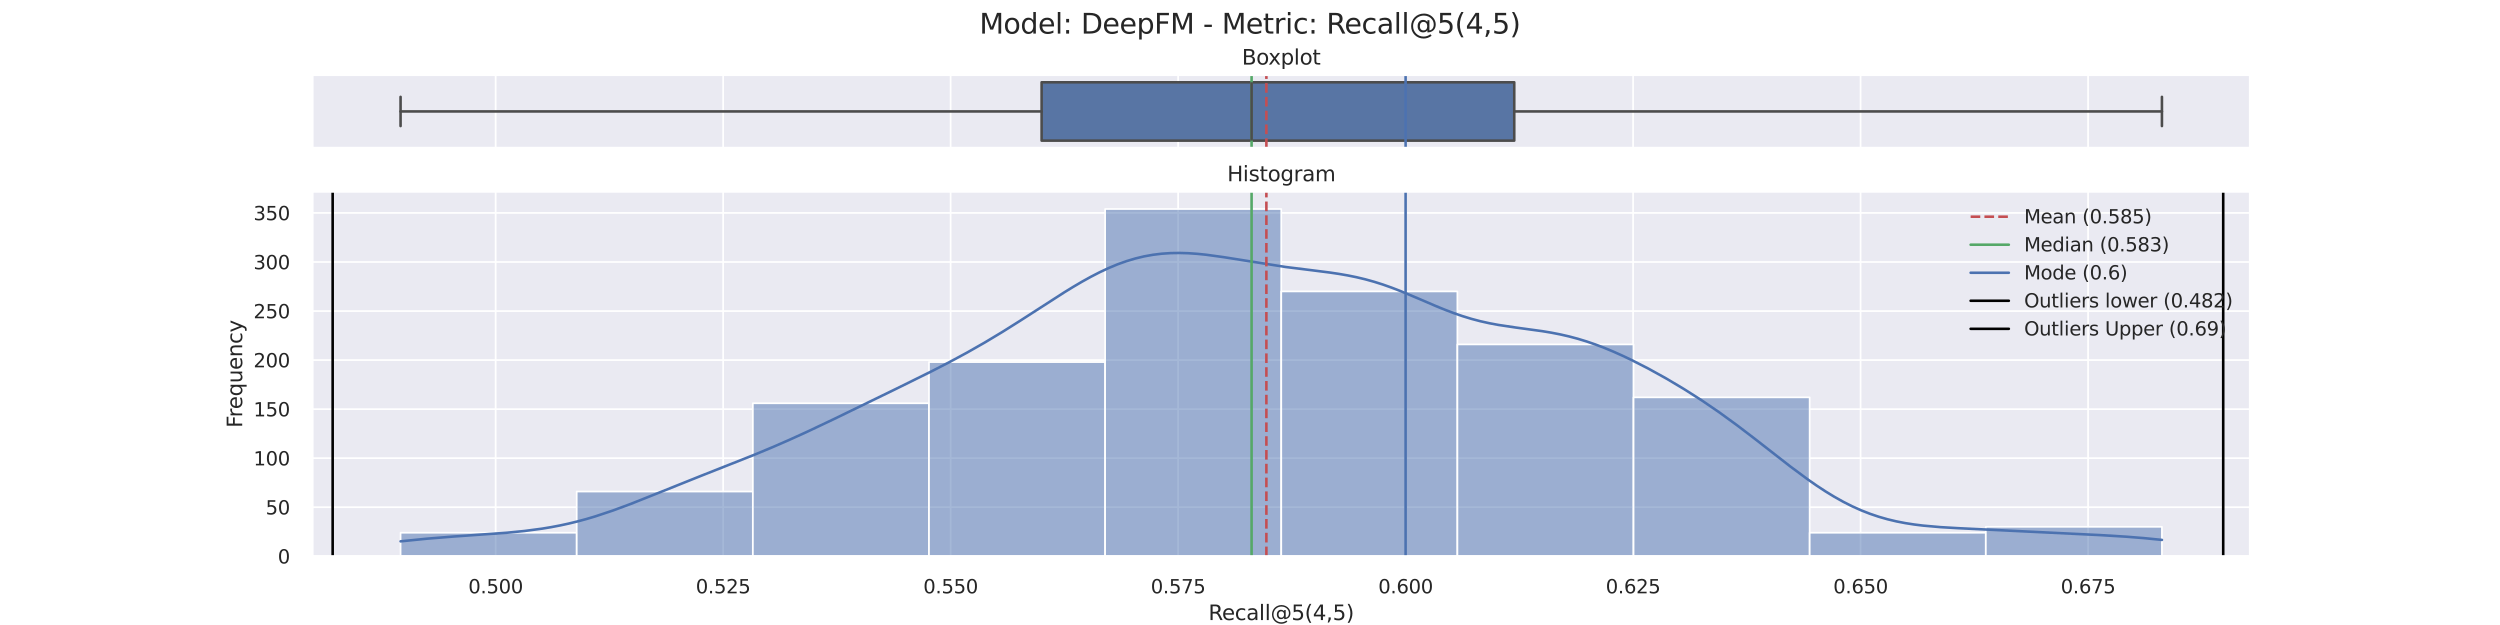 <?xml version="1.0" encoding="utf-8" standalone="no"?>
<!DOCTYPE svg PUBLIC "-//W3C//DTD SVG 1.1//EN"
  "http://www.w3.org/Graphics/SVG/1.1/DTD/svg11.dtd">
<svg xmlns:xlink="http://www.w3.org/1999/xlink" width="1440pt" height="360pt" viewBox="0 0 1440 360" xmlns="http://www.w3.org/2000/svg" version="1.1">
 <defs>
  <style type="text/css">*{stroke-linejoin: round; stroke-linecap: butt}</style>
 </defs>
 <g id="figure_1">
  <g id="patch_1">
   <path d="M 0 360 
L 1440 360 
L 1440 0 
L 0 0 
z
" style="fill: #ffffff"/>
  </g>
  <g id="axes_1">
   <g id="patch_2">
    <path d="M 180 85.2 
L 1296 85.2 
L 1296 43.2 
L 180 43.2 
z
" style="fill: #eaeaf2"/>
   </g>
   <g id="matplotlib.axis_1">
    <g id="xtick_1">
     <g id="line2d_1">
      <path d="M 285.488 85.2 
L 285.488 43.2 
" clip-path="url(#p8cf62f3cef)" style="fill: none; stroke: #ffffff; stroke-linecap: round"/>
     </g>
    </g>
    <g id="xtick_2">
     <g id="line2d_2">
      <path d="M 416.522 85.2 
L 416.522 43.2 
" clip-path="url(#p8cf62f3cef)" style="fill: none; stroke: #ffffff; stroke-linecap: round"/>
     </g>
    </g>
    <g id="xtick_3">
     <g id="line2d_3">
      <path d="M 547.557 85.2 
L 547.557 43.2 
" clip-path="url(#p8cf62f3cef)" style="fill: none; stroke: #ffffff; stroke-linecap: round"/>
     </g>
    </g>
    <g id="xtick_4">
     <g id="line2d_4">
      <path d="M 678.591 85.2 
L 678.591 43.2 
" clip-path="url(#p8cf62f3cef)" style="fill: none; stroke: #ffffff; stroke-linecap: round"/>
     </g>
    </g>
    <g id="xtick_5">
     <g id="line2d_5">
      <path d="M 809.626 85.2 
L 809.626 43.2 
" clip-path="url(#p8cf62f3cef)" style="fill: none; stroke: #ffffff; stroke-linecap: round"/>
     </g>
    </g>
    <g id="xtick_6">
     <g id="line2d_6">
      <path d="M 940.66 85.2 
L 940.66 43.2 
" clip-path="url(#p8cf62f3cef)" style="fill: none; stroke: #ffffff; stroke-linecap: round"/>
     </g>
    </g>
    <g id="xtick_7">
     <g id="line2d_7">
      <path d="M 1071.695 85.2 
L 1071.695 43.2 
" clip-path="url(#p8cf62f3cef)" style="fill: none; stroke: #ffffff; stroke-linecap: round"/>
     </g>
    </g>
    <g id="xtick_8">
     <g id="line2d_8">
      <path d="M 1202.729 85.2 
L 1202.729 43.2 
" clip-path="url(#p8cf62f3cef)" style="fill: none; stroke: #ffffff; stroke-linecap: round"/>
     </g>
    </g>
   </g>
   <g id="matplotlib.axis_2">
    <g id="ytick_1"/>
   </g>
   <g id="patch_3">
    <path d="M 599.971 47.4 
L 599.971 81 
L 872.209 81 
L 872.209 47.4 
L 599.971 47.4 
z
" clip-path="url(#p8cf62f3cef)" style="fill: #5875a4; stroke: #4c4c4c; stroke-width: 1.5; stroke-linejoin: miter"/>
   </g>
   <g id="line2d_9">
    <path d="M 599.971 64.2 
L 230.727 64.2 
" clip-path="url(#p8cf62f3cef)" style="fill: none; stroke: #4c4c4c; stroke-width: 1.5; stroke-linecap: round"/>
   </g>
   <g id="line2d_10">
    <path d="M 872.209 64.2 
L 1245.273 64.2 
" clip-path="url(#p8cf62f3cef)" style="fill: none; stroke: #4c4c4c; stroke-width: 1.5; stroke-linecap: round"/>
   </g>
   <g id="line2d_11">
    <path d="M 230.727 55.8 
L 230.727 72.6 
" clip-path="url(#p8cf62f3cef)" style="fill: none; stroke: #4c4c4c; stroke-width: 1.5; stroke-linecap: round"/>
   </g>
   <g id="line2d_12">
    <path d="M 1245.273 55.8 
L 1245.273 72.6 
" clip-path="url(#p8cf62f3cef)" style="fill: none; stroke: #4c4c4c; stroke-width: 1.5; stroke-linecap: round"/>
   </g>
   <g id="line2d_13"/>
   <g id="line2d_14">
    <path d="M 729.435 85.2 
L 729.435 43.2 
" clip-path="url(#p8cf62f3cef)" style="fill: none; stroke-dasharray: 5.55,2.4; stroke-dashoffset: 0; stroke: #c44e52; stroke-width: 1.5"/>
   </g>
   <g id="line2d_15">
    <path d="M 720.914 85.2 
L 720.914 43.2 
" clip-path="url(#p8cf62f3cef)" style="fill: none; stroke: #55a868; stroke-width: 1.5; stroke-linecap: round"/>
   </g>
   <g id="line2d_16">
    <path d="M 809.626 85.2 
L 809.626 43.2 
" clip-path="url(#p8cf62f3cef)" style="fill: none; stroke: #4c72b0; stroke-width: 1.5; stroke-linecap: round"/>
   </g>
   <g id="line2d_17">
    <path d="M 720.914 47.4 
L 720.914 81 
" clip-path="url(#p8cf62f3cef)" style="fill: none; stroke: #4c4c4c; stroke-width: 1.5"/>
   </g>
   <g id="patch_4">
    <path d="M 180 85.2 
L 180 43.2 
" style="fill: none; stroke: #ffffff; stroke-width: 1.25; stroke-linejoin: miter; stroke-linecap: square"/>
   </g>
   <g id="patch_5">
    <path d="M 1296 85.2 
L 1296 43.2 
" style="fill: none; stroke: #ffffff; stroke-width: 1.25; stroke-linejoin: miter; stroke-linecap: square"/>
   </g>
   <g id="patch_6">
    <path d="M 180 85.2 
L 1296 85.2 
" style="fill: none; stroke: #ffffff; stroke-width: 1.25; stroke-linejoin: miter; stroke-linecap: square"/>
   </g>
   <g id="patch_7">
    <path d="M 180 43.2 
L 1296 43.2 
" style="fill: none; stroke: #ffffff; stroke-width: 1.25; stroke-linejoin: miter; stroke-linecap: square"/>
   </g>
   <g id="text_1">
    <!-- Boxplot -->
    <g style="fill: #262626" transform="translate(715.349 37.2) scale(0.12 -0.12)">
     <defs>
      <path id="DejaVuSans-42" d="M 1259 2228 
L 1259 519 
L 2272 519 
Q 2781 519 3026 730 
Q 3272 941 3272 1375 
Q 3272 1813 3026 2020 
Q 2781 2228 2272 2228 
L 1259 2228 
z
M 1259 4147 
L 1259 2741 
L 2194 2741 
Q 2656 2741 2882 2914 
Q 3109 3088 3109 3444 
Q 3109 3797 2882 3972 
Q 2656 4147 2194 4147 
L 1259 4147 
z
M 628 4666 
L 2241 4666 
Q 2963 4666 3353 4366 
Q 3744 4066 3744 3513 
Q 3744 3084 3544 2831 
Q 3344 2578 2956 2516 
Q 3422 2416 3680 2098 
Q 3938 1781 3938 1306 
Q 3938 681 3513 340 
Q 3088 0 2303 0 
L 628 0 
L 628 4666 
z
" transform="scale(0.016)"/>
      <path id="DejaVuSans-6f" d="M 1959 3097 
Q 1497 3097 1228 2736 
Q 959 2375 959 1747 
Q 959 1119 1226 758 
Q 1494 397 1959 397 
Q 2419 397 2687 759 
Q 2956 1122 2956 1747 
Q 2956 2369 2687 2733 
Q 2419 3097 1959 3097 
z
M 1959 3584 
Q 2709 3584 3137 3096 
Q 3566 2609 3566 1747 
Q 3566 888 3137 398 
Q 2709 -91 1959 -91 
Q 1206 -91 779 398 
Q 353 888 353 1747 
Q 353 2609 779 3096 
Q 1206 3584 1959 3584 
z
" transform="scale(0.016)"/>
      <path id="DejaVuSans-78" d="M 3513 3500 
L 2247 1797 
L 3578 0 
L 2900 0 
L 1881 1375 
L 863 0 
L 184 0 
L 1544 1831 
L 300 3500 
L 978 3500 
L 1906 2253 
L 2834 3500 
L 3513 3500 
z
" transform="scale(0.016)"/>
      <path id="DejaVuSans-70" d="M 1159 525 
L 1159 -1331 
L 581 -1331 
L 581 3500 
L 1159 3500 
L 1159 2969 
Q 1341 3281 1617 3432 
Q 1894 3584 2278 3584 
Q 2916 3584 3314 3078 
Q 3713 2572 3713 1747 
Q 3713 922 3314 415 
Q 2916 -91 2278 -91 
Q 1894 -91 1617 61 
Q 1341 213 1159 525 
z
M 3116 1747 
Q 3116 2381 2855 2742 
Q 2594 3103 2138 3103 
Q 1681 3103 1420 2742 
Q 1159 2381 1159 1747 
Q 1159 1113 1420 752 
Q 1681 391 2138 391 
Q 2594 391 2855 752 
Q 3116 1113 3116 1747 
z
" transform="scale(0.016)"/>
      <path id="DejaVuSans-6c" d="M 603 4863 
L 1178 4863 
L 1178 0 
L 603 0 
L 603 4863 
z
" transform="scale(0.016)"/>
      <path id="DejaVuSans-74" d="M 1172 4494 
L 1172 3500 
L 2356 3500 
L 2356 3053 
L 1172 3053 
L 1172 1153 
Q 1172 725 1289 603 
Q 1406 481 1766 481 
L 2356 481 
L 2356 0 
L 1766 0 
Q 1100 0 847 248 
Q 594 497 594 1153 
L 594 3053 
L 172 3053 
L 172 3500 
L 594 3500 
L 594 4494 
L 1172 4494 
z
" transform="scale(0.016)"/>
     </defs>
     <use xlink:href="#DejaVuSans-42"/>
     <use xlink:href="#DejaVuSans-6f" x="68.604"/>
     <use xlink:href="#DejaVuSans-78" x="126.66"/>
     <use xlink:href="#DejaVuSans-70" x="185.84"/>
     <use xlink:href="#DejaVuSans-6c" x="249.316"/>
     <use xlink:href="#DejaVuSans-6f" x="277.1"/>
     <use xlink:href="#DejaVuSans-74" x="338.281"/>
    </g>
   </g>
  </g>
  <g id="axes_2">
   <g id="patch_8">
    <path d="M 180 320.4 
L 1296 320.4 
L 1296 110.4 
L 180 110.4 
z
" style="fill: #eaeaf2"/>
   </g>
   <g id="matplotlib.axis_3">
    <g id="xtick_9">
     <g id="line2d_18">
      <path d="M 285.488 320.4 
L 285.488 110.4 
" clip-path="url(#p915ed21584)" style="fill: none; stroke: #ffffff; stroke-linecap: round"/>
     </g>
     <g id="text_2">
      <!-- 0.500 -->
      <g style="fill: #262626" transform="translate(269.743 341.758) scale(0.11 -0.11)">
       <defs>
        <path id="DejaVuSans-30" d="M 2034 4250 
Q 1547 4250 1301 3770 
Q 1056 3291 1056 2328 
Q 1056 1369 1301 889 
Q 1547 409 2034 409 
Q 2525 409 2770 889 
Q 3016 1369 3016 2328 
Q 3016 3291 2770 3770 
Q 2525 4250 2034 4250 
z
M 2034 4750 
Q 2819 4750 3233 4129 
Q 3647 3509 3647 2328 
Q 3647 1150 3233 529 
Q 2819 -91 2034 -91 
Q 1250 -91 836 529 
Q 422 1150 422 2328 
Q 422 3509 836 4129 
Q 1250 4750 2034 4750 
z
" transform="scale(0.016)"/>
        <path id="DejaVuSans-2e" d="M 684 794 
L 1344 794 
L 1344 0 
L 684 0 
L 684 794 
z
" transform="scale(0.016)"/>
        <path id="DejaVuSans-35" d="M 691 4666 
L 3169 4666 
L 3169 4134 
L 1269 4134 
L 1269 2991 
Q 1406 3038 1543 3061 
Q 1681 3084 1819 3084 
Q 2600 3084 3056 2656 
Q 3513 2228 3513 1497 
Q 3513 744 3044 326 
Q 2575 -91 1722 -91 
Q 1428 -91 1123 -41 
Q 819 9 494 109 
L 494 744 
Q 775 591 1075 516 
Q 1375 441 1709 441 
Q 2250 441 2565 725 
Q 2881 1009 2881 1497 
Q 2881 1984 2565 2268 
Q 2250 2553 1709 2553 
Q 1456 2553 1204 2497 
Q 953 2441 691 2322 
L 691 4666 
z
" transform="scale(0.016)"/>
       </defs>
       <use xlink:href="#DejaVuSans-30"/>
       <use xlink:href="#DejaVuSans-2e" x="63.623"/>
       <use xlink:href="#DejaVuSans-35" x="95.41"/>
       <use xlink:href="#DejaVuSans-30" x="159.033"/>
       <use xlink:href="#DejaVuSans-30" x="222.656"/>
      </g>
     </g>
    </g>
    <g id="xtick_10">
     <g id="line2d_19">
      <path d="M 416.522 320.4 
L 416.522 110.4 
" clip-path="url(#p915ed21584)" style="fill: none; stroke: #ffffff; stroke-linecap: round"/>
     </g>
     <g id="text_3">
      <!-- 0.525 -->
      <g style="fill: #262626" transform="translate(400.777 341.758) scale(0.11 -0.11)">
       <defs>
        <path id="DejaVuSans-32" d="M 1228 531 
L 3431 531 
L 3431 0 
L 469 0 
L 469 531 
Q 828 903 1448 1529 
Q 2069 2156 2228 2338 
Q 2531 2678 2651 2914 
Q 2772 3150 2772 3378 
Q 2772 3750 2511 3984 
Q 2250 4219 1831 4219 
Q 1534 4219 1204 4116 
Q 875 4013 500 3803 
L 500 4441 
Q 881 4594 1212 4672 
Q 1544 4750 1819 4750 
Q 2544 4750 2975 4387 
Q 3406 4025 3406 3419 
Q 3406 3131 3298 2873 
Q 3191 2616 2906 2266 
Q 2828 2175 2409 1742 
Q 1991 1309 1228 531 
z
" transform="scale(0.016)"/>
       </defs>
       <use xlink:href="#DejaVuSans-30"/>
       <use xlink:href="#DejaVuSans-2e" x="63.623"/>
       <use xlink:href="#DejaVuSans-35" x="95.41"/>
       <use xlink:href="#DejaVuSans-32" x="159.033"/>
       <use xlink:href="#DejaVuSans-35" x="222.656"/>
      </g>
     </g>
    </g>
    <g id="xtick_11">
     <g id="line2d_20">
      <path d="M 547.557 320.4 
L 547.557 110.4 
" clip-path="url(#p915ed21584)" style="fill: none; stroke: #ffffff; stroke-linecap: round"/>
     </g>
     <g id="text_4">
      <!-- 0.550 -->
      <g style="fill: #262626" transform="translate(531.811 341.758) scale(0.11 -0.11)">
       <use xlink:href="#DejaVuSans-30"/>
       <use xlink:href="#DejaVuSans-2e" x="63.623"/>
       <use xlink:href="#DejaVuSans-35" x="95.41"/>
       <use xlink:href="#DejaVuSans-35" x="159.033"/>
       <use xlink:href="#DejaVuSans-30" x="222.656"/>
      </g>
     </g>
    </g>
    <g id="xtick_12">
     <g id="line2d_21">
      <path d="M 678.591 320.4 
L 678.591 110.4 
" clip-path="url(#p915ed21584)" style="fill: none; stroke: #ffffff; stroke-linecap: round"/>
     </g>
     <g id="text_5">
      <!-- 0.575 -->
      <g style="fill: #262626" transform="translate(662.846 341.758) scale(0.11 -0.11)">
       <defs>
        <path id="DejaVuSans-37" d="M 525 4666 
L 3525 4666 
L 3525 4397 
L 1831 0 
L 1172 0 
L 2766 4134 
L 525 4134 
L 525 4666 
z
" transform="scale(0.016)"/>
       </defs>
       <use xlink:href="#DejaVuSans-30"/>
       <use xlink:href="#DejaVuSans-2e" x="63.623"/>
       <use xlink:href="#DejaVuSans-35" x="95.41"/>
       <use xlink:href="#DejaVuSans-37" x="159.033"/>
       <use xlink:href="#DejaVuSans-35" x="222.656"/>
      </g>
     </g>
    </g>
    <g id="xtick_13">
     <g id="line2d_22">
      <path d="M 809.626 320.4 
L 809.626 110.4 
" clip-path="url(#p915ed21584)" style="fill: none; stroke: #ffffff; stroke-linecap: round"/>
     </g>
     <g id="text_6">
      <!-- 0.600 -->
      <g style="fill: #262626" transform="translate(793.88 341.758) scale(0.11 -0.11)">
       <defs>
        <path id="DejaVuSans-36" d="M 2113 2584 
Q 1688 2584 1439 2293 
Q 1191 2003 1191 1497 
Q 1191 994 1439 701 
Q 1688 409 2113 409 
Q 2538 409 2786 701 
Q 3034 994 3034 1497 
Q 3034 2003 2786 2293 
Q 2538 2584 2113 2584 
z
M 3366 4563 
L 3366 3988 
Q 3128 4100 2886 4159 
Q 2644 4219 2406 4219 
Q 1781 4219 1451 3797 
Q 1122 3375 1075 2522 
Q 1259 2794 1537 2939 
Q 1816 3084 2150 3084 
Q 2853 3084 3261 2657 
Q 3669 2231 3669 1497 
Q 3669 778 3244 343 
Q 2819 -91 2113 -91 
Q 1303 -91 875 529 
Q 447 1150 447 2328 
Q 447 3434 972 4092 
Q 1497 4750 2381 4750 
Q 2619 4750 2861 4703 
Q 3103 4656 3366 4563 
z
" transform="scale(0.016)"/>
       </defs>
       <use xlink:href="#DejaVuSans-30"/>
       <use xlink:href="#DejaVuSans-2e" x="63.623"/>
       <use xlink:href="#DejaVuSans-36" x="95.41"/>
       <use xlink:href="#DejaVuSans-30" x="159.033"/>
       <use xlink:href="#DejaVuSans-30" x="222.656"/>
      </g>
     </g>
    </g>
    <g id="xtick_14">
     <g id="line2d_23">
      <path d="M 940.66 320.4 
L 940.66 110.4 
" clip-path="url(#p915ed21584)" style="fill: none; stroke: #ffffff; stroke-linecap: round"/>
     </g>
     <g id="text_7">
      <!-- 0.625 -->
      <g style="fill: #262626" transform="translate(924.915 341.758) scale(0.11 -0.11)">
       <use xlink:href="#DejaVuSans-30"/>
       <use xlink:href="#DejaVuSans-2e" x="63.623"/>
       <use xlink:href="#DejaVuSans-36" x="95.41"/>
       <use xlink:href="#DejaVuSans-32" x="159.033"/>
       <use xlink:href="#DejaVuSans-35" x="222.656"/>
      </g>
     </g>
    </g>
    <g id="xtick_15">
     <g id="line2d_24">
      <path d="M 1071.695 320.4 
L 1071.695 110.4 
" clip-path="url(#p915ed21584)" style="fill: none; stroke: #ffffff; stroke-linecap: round"/>
     </g>
     <g id="text_8">
      <!-- 0.650 -->
      <g style="fill: #262626" transform="translate(1055.949 341.758) scale(0.11 -0.11)">
       <use xlink:href="#DejaVuSans-30"/>
       <use xlink:href="#DejaVuSans-2e" x="63.623"/>
       <use xlink:href="#DejaVuSans-36" x="95.41"/>
       <use xlink:href="#DejaVuSans-35" x="159.033"/>
       <use xlink:href="#DejaVuSans-30" x="222.656"/>
      </g>
     </g>
    </g>
    <g id="xtick_16">
     <g id="line2d_25">
      <path d="M 1202.729 320.4 
L 1202.729 110.4 
" clip-path="url(#p915ed21584)" style="fill: none; stroke: #ffffff; stroke-linecap: round"/>
     </g>
     <g id="text_9">
      <!-- 0.675 -->
      <g style="fill: #262626" transform="translate(1186.983 341.758) scale(0.11 -0.11)">
       <use xlink:href="#DejaVuSans-30"/>
       <use xlink:href="#DejaVuSans-2e" x="63.623"/>
       <use xlink:href="#DejaVuSans-36" x="95.41"/>
       <use xlink:href="#DejaVuSans-37" x="159.033"/>
       <use xlink:href="#DejaVuSans-35" x="222.656"/>
      </g>
     </g>
    </g>
    <g id="text_10">
     <!-- Recall@5(4,5) -->
     <g style="fill: #262626" transform="translate(696.058 357.164) scale(0.12 -0.12)">
      <defs>
       <path id="DejaVuSans-52" d="M 2841 2188 
Q 3044 2119 3236 1894 
Q 3428 1669 3622 1275 
L 4263 0 
L 3584 0 
L 2988 1197 
Q 2756 1666 2539 1819 
Q 2322 1972 1947 1972 
L 1259 1972 
L 1259 0 
L 628 0 
L 628 4666 
L 2053 4666 
Q 2853 4666 3247 4331 
Q 3641 3997 3641 3322 
Q 3641 2881 3436 2590 
Q 3231 2300 2841 2188 
z
M 1259 4147 
L 1259 2491 
L 2053 2491 
Q 2509 2491 2742 2702 
Q 2975 2913 2975 3322 
Q 2975 3731 2742 3939 
Q 2509 4147 2053 4147 
L 1259 4147 
z
" transform="scale(0.016)"/>
       <path id="DejaVuSans-65" d="M 3597 1894 
L 3597 1613 
L 953 1613 
Q 991 1019 1311 708 
Q 1631 397 2203 397 
Q 2534 397 2845 478 
Q 3156 559 3463 722 
L 3463 178 
Q 3153 47 2828 -22 
Q 2503 -91 2169 -91 
Q 1331 -91 842 396 
Q 353 884 353 1716 
Q 353 2575 817 3079 
Q 1281 3584 2069 3584 
Q 2775 3584 3186 3129 
Q 3597 2675 3597 1894 
z
M 3022 2063 
Q 3016 2534 2758 2815 
Q 2500 3097 2075 3097 
Q 1594 3097 1305 2825 
Q 1016 2553 972 2059 
L 3022 2063 
z
" transform="scale(0.016)"/>
       <path id="DejaVuSans-63" d="M 3122 3366 
L 3122 2828 
Q 2878 2963 2633 3030 
Q 2388 3097 2138 3097 
Q 1578 3097 1268 2742 
Q 959 2388 959 1747 
Q 959 1106 1268 751 
Q 1578 397 2138 397 
Q 2388 397 2633 464 
Q 2878 531 3122 666 
L 3122 134 
Q 2881 22 2623 -34 
Q 2366 -91 2075 -91 
Q 1284 -91 818 406 
Q 353 903 353 1747 
Q 353 2603 823 3093 
Q 1294 3584 2113 3584 
Q 2378 3584 2631 3529 
Q 2884 3475 3122 3366 
z
" transform="scale(0.016)"/>
       <path id="DejaVuSans-61" d="M 2194 1759 
Q 1497 1759 1228 1600 
Q 959 1441 959 1056 
Q 959 750 1161 570 
Q 1363 391 1709 391 
Q 2188 391 2477 730 
Q 2766 1069 2766 1631 
L 2766 1759 
L 2194 1759 
z
M 3341 1997 
L 3341 0 
L 2766 0 
L 2766 531 
Q 2569 213 2275 61 
Q 1981 -91 1556 -91 
Q 1019 -91 701 211 
Q 384 513 384 1019 
Q 384 1609 779 1909 
Q 1175 2209 1959 2209 
L 2766 2209 
L 2766 2266 
Q 2766 2663 2505 2880 
Q 2244 3097 1772 3097 
Q 1472 3097 1187 3025 
Q 903 2953 641 2809 
L 641 3341 
Q 956 3463 1253 3523 
Q 1550 3584 1831 3584 
Q 2591 3584 2966 3190 
Q 3341 2797 3341 1997 
z
" transform="scale(0.016)"/>
       <path id="DejaVuSans-40" d="M 2381 1678 
Q 2381 1231 2603 976 
Q 2825 722 3213 722 
Q 3597 722 3817 978 
Q 4038 1234 4038 1678 
Q 4038 2116 3813 2373 
Q 3588 2631 3206 2631 
Q 2828 2631 2604 2375 
Q 2381 2119 2381 1678 
z
M 4084 744 
Q 3897 503 3655 389 
Q 3413 275 3091 275 
Q 2553 275 2217 664 
Q 1881 1053 1881 1678 
Q 1881 2303 2218 2693 
Q 2556 3084 3091 3084 
Q 3413 3084 3656 2967 
Q 3900 2850 4084 2613 
L 4084 3022 
L 4531 3022 
L 4531 722 
Q 4988 791 5245 1139 
Q 5503 1488 5503 2041 
Q 5503 2375 5404 2669 
Q 5306 2963 5106 3213 
Q 4781 3622 4314 3839 
Q 3847 4056 3297 4056 
Q 2913 4056 2559 3954 
Q 2206 3853 1906 3653 
Q 1416 3334 1139 2817 
Q 863 2300 863 1697 
Q 863 1200 1042 765 
Q 1222 331 1563 0 
Q 1891 -325 2322 -495 
Q 2753 -666 3244 -666 
Q 3647 -666 4036 -530 
Q 4425 -394 4750 -141 
L 5031 -488 
Q 4641 -791 4180 -952 
Q 3719 -1113 3244 -1113 
Q 2666 -1113 2153 -908 
Q 1641 -703 1241 -313 
Q 841 78 631 592 
Q 422 1106 422 1697 
Q 422 2266 634 2781 
Q 847 3297 1241 3688 
Q 1644 4084 2172 4295 
Q 2700 4506 3291 4506 
Q 3953 4506 4520 4234 
Q 5088 3963 5472 3463 
Q 5706 3156 5829 2797 
Q 5953 2438 5953 2053 
Q 5953 1231 5456 756 
Q 4959 281 4084 263 
L 4084 744 
z
" transform="scale(0.016)"/>
       <path id="DejaVuSans-28" d="M 1984 4856 
Q 1566 4138 1362 3434 
Q 1159 2731 1159 2009 
Q 1159 1288 1364 580 
Q 1569 -128 1984 -844 
L 1484 -844 
Q 1016 -109 783 600 
Q 550 1309 550 2009 
Q 550 2706 781 3412 
Q 1013 4119 1484 4856 
L 1984 4856 
z
" transform="scale(0.016)"/>
       <path id="DejaVuSans-34" d="M 2419 4116 
L 825 1625 
L 2419 1625 
L 2419 4116 
z
M 2253 4666 
L 3047 4666 
L 3047 1625 
L 3713 1625 
L 3713 1100 
L 3047 1100 
L 3047 0 
L 2419 0 
L 2419 1100 
L 313 1100 
L 313 1709 
L 2253 4666 
z
" transform="scale(0.016)"/>
       <path id="DejaVuSans-2c" d="M 750 794 
L 1409 794 
L 1409 256 
L 897 -744 
L 494 -744 
L 750 256 
L 750 794 
z
" transform="scale(0.016)"/>
       <path id="DejaVuSans-29" d="M 513 4856 
L 1013 4856 
Q 1481 4119 1714 3412 
Q 1947 2706 1947 2009 
Q 1947 1309 1714 600 
Q 1481 -109 1013 -844 
L 513 -844 
Q 928 -128 1133 580 
Q 1338 1288 1338 2009 
Q 1338 2731 1133 3434 
Q 928 4138 513 4856 
z
" transform="scale(0.016)"/>
      </defs>
      <use xlink:href="#DejaVuSans-52"/>
      <use xlink:href="#DejaVuSans-65" x="64.982"/>
      <use xlink:href="#DejaVuSans-63" x="126.506"/>
      <use xlink:href="#DejaVuSans-61" x="181.486"/>
      <use xlink:href="#DejaVuSans-6c" x="242.766"/>
      <use xlink:href="#DejaVuSans-6c" x="270.549"/>
      <use xlink:href="#DejaVuSans-40" x="298.332"/>
      <use xlink:href="#DejaVuSans-35" x="398.332"/>
      <use xlink:href="#DejaVuSans-28" x="461.955"/>
      <use xlink:href="#DejaVuSans-34" x="500.969"/>
      <use xlink:href="#DejaVuSans-2c" x="564.592"/>
      <use xlink:href="#DejaVuSans-35" x="596.379"/>
      <use xlink:href="#DejaVuSans-29" x="660.002"/>
     </g>
    </g>
   </g>
   <g id="matplotlib.axis_4">
    <g id="ytick_2">
     <g id="line2d_26">
      <path d="M 180 320.4 
L 1296 320.4 
" clip-path="url(#p915ed21584)" style="fill: none; stroke: #ffffff; stroke-linecap: round"/>
     </g>
     <g id="text_11">
      <!-- 0 -->
      <g style="fill: #262626" transform="translate(160.001 324.579) scale(0.11 -0.11)">
       <use xlink:href="#DejaVuSans-30"/>
      </g>
     </g>
    </g>
    <g id="ytick_3">
     <g id="line2d_27">
      <path d="M 180 292.151 
L 1296 292.151 
" clip-path="url(#p915ed21584)" style="fill: none; stroke: #ffffff; stroke-linecap: round"/>
     </g>
     <g id="text_12">
      <!-- 50 -->
      <g style="fill: #262626" transform="translate(153.002 296.331) scale(0.11 -0.11)">
       <use xlink:href="#DejaVuSans-35"/>
       <use xlink:href="#DejaVuSans-30" x="63.623"/>
      </g>
     </g>
    </g>
    <g id="ytick_4">
     <g id="line2d_28">
      <path d="M 180 263.903 
L 1296 263.903 
" clip-path="url(#p915ed21584)" style="fill: none; stroke: #ffffff; stroke-linecap: round"/>
     </g>
     <g id="text_13">
      <!-- 100 -->
      <g style="fill: #262626" transform="translate(146.004 268.082) scale(0.11 -0.11)">
       <defs>
        <path id="DejaVuSans-31" d="M 794 531 
L 1825 531 
L 1825 4091 
L 703 3866 
L 703 4441 
L 1819 4666 
L 2450 4666 
L 2450 531 
L 3481 531 
L 3481 0 
L 794 0 
L 794 531 
z
" transform="scale(0.016)"/>
       </defs>
       <use xlink:href="#DejaVuSans-31"/>
       <use xlink:href="#DejaVuSans-30" x="63.623"/>
       <use xlink:href="#DejaVuSans-30" x="127.246"/>
      </g>
     </g>
    </g>
    <g id="ytick_5">
     <g id="line2d_29">
      <path d="M 180 235.654 
L 1296 235.654 
" clip-path="url(#p915ed21584)" style="fill: none; stroke: #ffffff; stroke-linecap: round"/>
     </g>
     <g id="text_14">
      <!-- 150 -->
      <g style="fill: #262626" transform="translate(146.004 239.833) scale(0.11 -0.11)">
       <use xlink:href="#DejaVuSans-31"/>
       <use xlink:href="#DejaVuSans-35" x="63.623"/>
       <use xlink:href="#DejaVuSans-30" x="127.246"/>
      </g>
     </g>
    </g>
    <g id="ytick_6">
     <g id="line2d_30">
      <path d="M 180 207.406 
L 1296 207.406 
" clip-path="url(#p915ed21584)" style="fill: none; stroke: #ffffff; stroke-linecap: round"/>
     </g>
     <g id="text_15">
      <!-- 200 -->
      <g style="fill: #262626" transform="translate(146.004 211.585) scale(0.11 -0.11)">
       <use xlink:href="#DejaVuSans-32"/>
       <use xlink:href="#DejaVuSans-30" x="63.623"/>
       <use xlink:href="#DejaVuSans-30" x="127.246"/>
      </g>
     </g>
    </g>
    <g id="ytick_7">
     <g id="line2d_31">
      <path d="M 180 179.157 
L 1296 179.157 
" clip-path="url(#p915ed21584)" style="fill: none; stroke: #ffffff; stroke-linecap: round"/>
     </g>
     <g id="text_16">
      <!-- 250 -->
      <g style="fill: #262626" transform="translate(146.004 183.336) scale(0.11 -0.11)">
       <use xlink:href="#DejaVuSans-32"/>
       <use xlink:href="#DejaVuSans-35" x="63.623"/>
       <use xlink:href="#DejaVuSans-30" x="127.246"/>
      </g>
     </g>
    </g>
    <g id="ytick_8">
     <g id="line2d_32">
      <path d="M 180 150.908 
L 1296 150.908 
" clip-path="url(#p915ed21584)" style="fill: none; stroke: #ffffff; stroke-linecap: round"/>
     </g>
     <g id="text_17">
      <!-- 300 -->
      <g style="fill: #262626" transform="translate(146.004 155.088) scale(0.11 -0.11)">
       <defs>
        <path id="DejaVuSans-33" d="M 2597 2516 
Q 3050 2419 3304 2112 
Q 3559 1806 3559 1356 
Q 3559 666 3084 287 
Q 2609 -91 1734 -91 
Q 1441 -91 1130 -33 
Q 819 25 488 141 
L 488 750 
Q 750 597 1062 519 
Q 1375 441 1716 441 
Q 2309 441 2620 675 
Q 2931 909 2931 1356 
Q 2931 1769 2642 2001 
Q 2353 2234 1838 2234 
L 1294 2234 
L 1294 2753 
L 1863 2753 
Q 2328 2753 2575 2939 
Q 2822 3125 2822 3475 
Q 2822 3834 2567 4026 
Q 2313 4219 1838 4219 
Q 1578 4219 1281 4162 
Q 984 4106 628 3988 
L 628 4550 
Q 988 4650 1302 4700 
Q 1616 4750 1894 4750 
Q 2613 4750 3031 4423 
Q 3450 4097 3450 3541 
Q 3450 3153 3228 2886 
Q 3006 2619 2597 2516 
z
" transform="scale(0.016)"/>
       </defs>
       <use xlink:href="#DejaVuSans-33"/>
       <use xlink:href="#DejaVuSans-30" x="63.623"/>
       <use xlink:href="#DejaVuSans-30" x="127.246"/>
      </g>
     </g>
    </g>
    <g id="ytick_9">
     <g id="line2d_33">
      <path d="M 180 122.66 
L 1296 122.66 
" clip-path="url(#p915ed21584)" style="fill: none; stroke: #ffffff; stroke-linecap: round"/>
     </g>
     <g id="text_18">
      <!-- 350 -->
      <g style="fill: #262626" transform="translate(146.004 126.839) scale(0.11 -0.11)">
       <use xlink:href="#DejaVuSans-33"/>
       <use xlink:href="#DejaVuSans-35" x="63.623"/>
       <use xlink:href="#DejaVuSans-30" x="127.246"/>
      </g>
     </g>
    </g>
    <g id="text_19">
     <!-- Frequency -->
     <g style="fill: #262626" transform="translate(139.508 246.396) rotate(-90) scale(0.12 -0.12)">
      <defs>
       <path id="DejaVuSans-46" d="M 628 4666 
L 3309 4666 
L 3309 4134 
L 1259 4134 
L 1259 2759 
L 3109 2759 
L 3109 2228 
L 1259 2228 
L 1259 0 
L 628 0 
L 628 4666 
z
" transform="scale(0.016)"/>
       <path id="DejaVuSans-72" d="M 2631 2963 
Q 2534 3019 2420 3045 
Q 2306 3072 2169 3072 
Q 1681 3072 1420 2755 
Q 1159 2438 1159 1844 
L 1159 0 
L 581 0 
L 581 3500 
L 1159 3500 
L 1159 2956 
Q 1341 3275 1631 3429 
Q 1922 3584 2338 3584 
Q 2397 3584 2469 3576 
Q 2541 3569 2628 3553 
L 2631 2963 
z
" transform="scale(0.016)"/>
       <path id="DejaVuSans-71" d="M 947 1747 
Q 947 1113 1208 752 
Q 1469 391 1925 391 
Q 2381 391 2643 752 
Q 2906 1113 2906 1747 
Q 2906 2381 2643 2742 
Q 2381 3103 1925 3103 
Q 1469 3103 1208 2742 
Q 947 2381 947 1747 
z
M 2906 525 
Q 2725 213 2448 61 
Q 2172 -91 1784 -91 
Q 1150 -91 751 415 
Q 353 922 353 1747 
Q 353 2572 751 3078 
Q 1150 3584 1784 3584 
Q 2172 3584 2448 3432 
Q 2725 3281 2906 2969 
L 2906 3500 
L 3481 3500 
L 3481 -1331 
L 2906 -1331 
L 2906 525 
z
" transform="scale(0.016)"/>
       <path id="DejaVuSans-75" d="M 544 1381 
L 544 3500 
L 1119 3500 
L 1119 1403 
Q 1119 906 1312 657 
Q 1506 409 1894 409 
Q 2359 409 2629 706 
Q 2900 1003 2900 1516 
L 2900 3500 
L 3475 3500 
L 3475 0 
L 2900 0 
L 2900 538 
Q 2691 219 2414 64 
Q 2138 -91 1772 -91 
Q 1169 -91 856 284 
Q 544 659 544 1381 
z
M 1991 3584 
L 1991 3584 
z
" transform="scale(0.016)"/>
       <path id="DejaVuSans-6e" d="M 3513 2113 
L 3513 0 
L 2938 0 
L 2938 2094 
Q 2938 2591 2744 2837 
Q 2550 3084 2163 3084 
Q 1697 3084 1428 2787 
Q 1159 2491 1159 1978 
L 1159 0 
L 581 0 
L 581 3500 
L 1159 3500 
L 1159 2956 
Q 1366 3272 1645 3428 
Q 1925 3584 2291 3584 
Q 2894 3584 3203 3211 
Q 3513 2838 3513 2113 
z
" transform="scale(0.016)"/>
       <path id="DejaVuSans-79" d="M 2059 -325 
Q 1816 -950 1584 -1140 
Q 1353 -1331 966 -1331 
L 506 -1331 
L 506 -850 
L 844 -850 
Q 1081 -850 1212 -737 
Q 1344 -625 1503 -206 
L 1606 56 
L 191 3500 
L 800 3500 
L 1894 763 
L 2988 3500 
L 3597 3500 
L 2059 -325 
z
" transform="scale(0.016)"/>
      </defs>
      <use xlink:href="#DejaVuSans-46"/>
      <use xlink:href="#DejaVuSans-72" x="50.27"/>
      <use xlink:href="#DejaVuSans-65" x="89.133"/>
      <use xlink:href="#DejaVuSans-71" x="150.656"/>
      <use xlink:href="#DejaVuSans-75" x="214.133"/>
      <use xlink:href="#DejaVuSans-65" x="277.512"/>
      <use xlink:href="#DejaVuSans-6e" x="339.035"/>
      <use xlink:href="#DejaVuSans-63" x="402.414"/>
      <use xlink:href="#DejaVuSans-79" x="457.395"/>
     </g>
    </g>
   </g>
   <g id="patch_9">
    <path d="M 230.727 320.4 
L 332.182 320.4 
L 332.182 306.841 
L 230.727 306.841 
z
" clip-path="url(#p915ed21584)" style="fill: #4c72b0; fill-opacity: 0.5; stroke: #ffffff; stroke-linejoin: miter"/>
   </g>
   <g id="patch_10">
    <path d="M 332.182 320.4 
L 433.636 320.4 
L 433.636 283.112 
L 332.182 283.112 
z
" clip-path="url(#p915ed21584)" style="fill: #4c72b0; fill-opacity: 0.5; stroke: #ffffff; stroke-linejoin: miter"/>
   </g>
   <g id="patch_11">
    <path d="M 433.636 320.4 
L 535.091 320.4 
L 535.091 232.264 
L 433.636 232.264 
z
" clip-path="url(#p915ed21584)" style="fill: #4c72b0; fill-opacity: 0.5; stroke: #ffffff; stroke-linejoin: miter"/>
   </g>
   <g id="patch_12">
    <path d="M 535.091 320.4 
L 636.545 320.4 
L 636.545 208.536 
L 535.091 208.536 
z
" clip-path="url(#p915ed21584)" style="fill: #4c72b0; fill-opacity: 0.5; stroke: #ffffff; stroke-linejoin: miter"/>
   </g>
   <g id="patch_13">
    <path d="M 636.545 320.4 
L 738 320.4 
L 738 120.4 
L 636.545 120.4 
z
" clip-path="url(#p915ed21584)" style="fill: #4c72b0; fill-opacity: 0.5; stroke: #ffffff; stroke-linejoin: miter"/>
   </g>
   <g id="patch_14">
    <path d="M 738 320.4 
L 839.455 320.4 
L 839.455 167.858 
L 738 167.858 
z
" clip-path="url(#p915ed21584)" style="fill: #4c72b0; fill-opacity: 0.5; stroke: #ffffff; stroke-linejoin: miter"/>
   </g>
   <g id="patch_15">
    <path d="M 839.455 320.4 
L 940.909 320.4 
L 940.909 198.366 
L 839.455 198.366 
z
" clip-path="url(#p915ed21584)" style="fill: #4c72b0; fill-opacity: 0.5; stroke: #ffffff; stroke-linejoin: miter"/>
   </g>
   <g id="patch_16">
    <path d="M 940.909 320.4 
L 1042.364 320.4 
L 1042.364 228.875 
L 940.909 228.875 
z
" clip-path="url(#p915ed21584)" style="fill: #4c72b0; fill-opacity: 0.5; stroke: #ffffff; stroke-linejoin: miter"/>
   </g>
   <g id="patch_17">
    <path d="M 1042.364 320.4 
L 1143.818 320.4 
L 1143.818 306.841 
L 1042.364 306.841 
z
" clip-path="url(#p915ed21584)" style="fill: #4c72b0; fill-opacity: 0.5; stroke: #ffffff; stroke-linejoin: miter"/>
   </g>
   <g id="patch_18">
    <path d="M 1143.818 320.4 
L 1245.273 320.4 
L 1245.273 303.451 
L 1143.818 303.451 
z
" clip-path="url(#p915ed21584)" style="fill: #4c72b0; fill-opacity: 0.5; stroke: #ffffff; stroke-linejoin: miter"/>
   </g>
   <g id="line2d_34">
    <path d="M 230.727 311.814 
L 246.022 310.275 
L 261.317 309.039 
L 291.906 306.852 
L 302.102 305.846 
L 312.299 304.492 
L 317.397 303.648 
L 322.495 302.679 
L 327.593 301.574 
L 332.692 300.332 
L 337.79 298.951 
L 342.888 297.437 
L 353.085 294.044 
L 363.281 290.263 
L 378.576 284.187 
L 404.067 273.975 
L 434.656 261.88 
L 444.852 257.628 
L 455.049 253.181 
L 465.245 248.539 
L 480.54 241.291 
L 516.228 223.936 
L 536.62 213.858 
L 546.817 208.605 
L 557.013 203.104 
L 567.21 197.297 
L 577.406 191.168 
L 587.603 184.754 
L 613.094 168.346 
L 618.192 165.219 
L 623.29 162.224 
L 628.388 159.398 
L 633.487 156.777 
L 638.585 154.392 
L 643.683 152.272 
L 648.781 150.439 
L 653.879 148.905 
L 658.978 147.679 
L 664.076 146.758 
L 669.174 146.134 
L 674.272 145.791 
L 679.37 145.706 
L 684.469 145.853 
L 689.567 146.202 
L 694.665 146.72 
L 704.862 148.124 
L 740.549 153.789 
L 755.844 155.69 
L 766.04 156.992 
L 771.138 157.753 
L 776.237 158.636 
L 781.335 159.673 
L 786.433 160.893 
L 791.531 162.31 
L 796.63 163.927 
L 801.728 165.735 
L 806.826 167.708 
L 817.022 171.987 
L 827.219 176.357 
L 832.317 178.434 
L 837.415 180.371 
L 842.513 182.129 
L 847.612 183.684 
L 852.71 185.028 
L 857.808 186.168 
L 862.906 187.128 
L 873.103 188.662 
L 888.397 190.759 
L 893.496 191.608 
L 898.594 192.602 
L 903.692 193.768 
L 908.79 195.125 
L 913.889 196.68 
L 918.987 198.431 
L 924.085 200.37 
L 929.183 202.484 
L 934.281 204.757 
L 939.38 207.173 
L 949.576 212.38 
L 959.772 218.026 
L 969.969 224.091 
L 980.165 230.592 
L 990.362 237.555 
L 1000.558 244.967 
L 1010.755 252.745 
L 1031.148 268.633 
L 1041.344 276.189 
L 1046.442 279.735 
L 1051.54 283.078 
L 1056.639 286.187 
L 1061.737 289.039 
L 1066.835 291.616 
L 1071.933 293.908 
L 1077.032 295.915 
L 1082.13 297.642 
L 1087.228 299.102 
L 1092.326 300.316 
L 1097.424 301.308 
L 1102.523 302.106 
L 1107.621 302.74 
L 1117.817 303.64 
L 1128.014 304.236 
L 1209.585 308.211 
L 1224.88 309.148 
L 1235.076 309.971 
L 1245.273 310.985 
L 1245.273 310.985 
" clip-path="url(#p915ed21584)" style="fill: none; stroke: #4c72b0; stroke-width: 1.5; stroke-linecap: round"/>
   </g>
   <g id="line2d_35">
    <path d="M 729.435 320.4 
L 729.435 110.4 
" clip-path="url(#p915ed21584)" style="fill: none; stroke-dasharray: 5.55,2.4; stroke-dashoffset: 0; stroke: #c44e52; stroke-width: 1.5"/>
   </g>
   <g id="line2d_36">
    <path d="M 720.914 320.4 
L 720.914 110.4 
" clip-path="url(#p915ed21584)" style="fill: none; stroke: #55a868; stroke-width: 1.5; stroke-linecap: round"/>
   </g>
   <g id="line2d_37">
    <path d="M 809.626 320.4 
L 809.626 110.4 
" clip-path="url(#p915ed21584)" style="fill: none; stroke: #4c72b0; stroke-width: 1.5; stroke-linecap: round"/>
   </g>
   <g id="line2d_38">
    <path d="M 191.612 320.4 
L 191.612 110.4 
" clip-path="url(#p915ed21584)" style="fill: none; stroke: #000000; stroke-width: 1.5; stroke-linecap: round"/>
   </g>
   <g id="line2d_39">
    <path d="M 1280.568 320.4 
L 1280.568 110.4 
" clip-path="url(#p915ed21584)" style="fill: none; stroke: #000000; stroke-width: 1.5; stroke-linecap: round"/>
   </g>
   <g id="patch_19">
    <path d="M 180 320.4 
L 180 110.4 
" style="fill: none; stroke: #ffffff; stroke-width: 1.25; stroke-linejoin: miter; stroke-linecap: square"/>
   </g>
   <g id="patch_20">
    <path d="M 1296 320.4 
L 1296 110.4 
" style="fill: none; stroke: #ffffff; stroke-width: 1.25; stroke-linejoin: miter; stroke-linecap: square"/>
   </g>
   <g id="patch_21">
    <path d="M 180 320.4 
L 1296 320.4 
" style="fill: none; stroke: #ffffff; stroke-width: 1.25; stroke-linejoin: miter; stroke-linecap: square"/>
   </g>
   <g id="patch_22">
    <path d="M 180 110.4 
L 1296 110.4 
" style="fill: none; stroke: #ffffff; stroke-width: 1.25; stroke-linejoin: miter; stroke-linecap: square"/>
   </g>
   <g id="text_20">
    <!-- Histogram -->
    <g style="fill: #262626" transform="translate(706.875 104.4) scale(0.12 -0.12)">
     <defs>
      <path id="DejaVuSans-48" d="M 628 4666 
L 1259 4666 
L 1259 2753 
L 3553 2753 
L 3553 4666 
L 4184 4666 
L 4184 0 
L 3553 0 
L 3553 2222 
L 1259 2222 
L 1259 0 
L 628 0 
L 628 4666 
z
" transform="scale(0.016)"/>
      <path id="DejaVuSans-69" d="M 603 3500 
L 1178 3500 
L 1178 0 
L 603 0 
L 603 3500 
z
M 603 4863 
L 1178 4863 
L 1178 4134 
L 603 4134 
L 603 4863 
z
" transform="scale(0.016)"/>
      <path id="DejaVuSans-73" d="M 2834 3397 
L 2834 2853 
Q 2591 2978 2328 3040 
Q 2066 3103 1784 3103 
Q 1356 3103 1142 2972 
Q 928 2841 928 2578 
Q 928 2378 1081 2264 
Q 1234 2150 1697 2047 
L 1894 2003 
Q 2506 1872 2764 1633 
Q 3022 1394 3022 966 
Q 3022 478 2636 193 
Q 2250 -91 1575 -91 
Q 1294 -91 989 -36 
Q 684 19 347 128 
L 347 722 
Q 666 556 975 473 
Q 1284 391 1588 391 
Q 1994 391 2212 530 
Q 2431 669 2431 922 
Q 2431 1156 2273 1281 
Q 2116 1406 1581 1522 
L 1381 1569 
Q 847 1681 609 1914 
Q 372 2147 372 2553 
Q 372 3047 722 3315 
Q 1072 3584 1716 3584 
Q 2034 3584 2315 3537 
Q 2597 3491 2834 3397 
z
" transform="scale(0.016)"/>
      <path id="DejaVuSans-67" d="M 2906 1791 
Q 2906 2416 2648 2759 
Q 2391 3103 1925 3103 
Q 1463 3103 1205 2759 
Q 947 2416 947 1791 
Q 947 1169 1205 825 
Q 1463 481 1925 481 
Q 2391 481 2648 825 
Q 2906 1169 2906 1791 
z
M 3481 434 
Q 3481 -459 3084 -895 
Q 2688 -1331 1869 -1331 
Q 1566 -1331 1297 -1286 
Q 1028 -1241 775 -1147 
L 775 -588 
Q 1028 -725 1275 -790 
Q 1522 -856 1778 -856 
Q 2344 -856 2625 -561 
Q 2906 -266 2906 331 
L 2906 616 
Q 2728 306 2450 153 
Q 2172 0 1784 0 
Q 1141 0 747 490 
Q 353 981 353 1791 
Q 353 2603 747 3093 
Q 1141 3584 1784 3584 
Q 2172 3584 2450 3431 
Q 2728 3278 2906 2969 
L 2906 3500 
L 3481 3500 
L 3481 434 
z
" transform="scale(0.016)"/>
      <path id="DejaVuSans-6d" d="M 3328 2828 
Q 3544 3216 3844 3400 
Q 4144 3584 4550 3584 
Q 5097 3584 5394 3201 
Q 5691 2819 5691 2113 
L 5691 0 
L 5113 0 
L 5113 2094 
Q 5113 2597 4934 2840 
Q 4756 3084 4391 3084 
Q 3944 3084 3684 2787 
Q 3425 2491 3425 1978 
L 3425 0 
L 2847 0 
L 2847 2094 
Q 2847 2600 2669 2842 
Q 2491 3084 2119 3084 
Q 1678 3084 1418 2786 
Q 1159 2488 1159 1978 
L 1159 0 
L 581 0 
L 581 3500 
L 1159 3500 
L 1159 2956 
Q 1356 3278 1631 3431 
Q 1906 3584 2284 3584 
Q 2666 3584 2933 3390 
Q 3200 3197 3328 2828 
z
" transform="scale(0.016)"/>
     </defs>
     <use xlink:href="#DejaVuSans-48"/>
     <use xlink:href="#DejaVuSans-69" x="75.195"/>
     <use xlink:href="#DejaVuSans-73" x="102.979"/>
     <use xlink:href="#DejaVuSans-74" x="155.078"/>
     <use xlink:href="#DejaVuSans-6f" x="194.287"/>
     <use xlink:href="#DejaVuSans-67" x="255.469"/>
     <use xlink:href="#DejaVuSans-72" x="318.945"/>
     <use xlink:href="#DejaVuSans-61" x="360.059"/>
     <use xlink:href="#DejaVuSans-6d" x="421.338"/>
    </g>
   </g>
   <g id="legend_1">
    <g id="line2d_40">
     <path d="M 1135.085 124.808 
L 1146.085 124.808 
L 1157.085 124.808 
" style="fill: none; stroke-dasharray: 5.55,2.4; stroke-dashoffset: 0; stroke: #c44e52; stroke-width: 1.5"/>
    </g>
    <g id="text_21">
     <!-- Mean (0.585) -->
     <g style="fill: #262626" transform="translate(1165.885 128.658) scale(0.11 -0.11)">
      <defs>
       <path id="DejaVuSans-4d" d="M 628 4666 
L 1569 4666 
L 2759 1491 
L 3956 4666 
L 4897 4666 
L 4897 0 
L 4281 0 
L 4281 4097 
L 3078 897 
L 2444 897 
L 1241 4097 
L 1241 0 
L 628 0 
L 628 4666 
z
" transform="scale(0.016)"/>
       <path id="DejaVuSans-20" transform="scale(0.016)"/>
       <path id="DejaVuSans-38" d="M 2034 2216 
Q 1584 2216 1326 1975 
Q 1069 1734 1069 1313 
Q 1069 891 1326 650 
Q 1584 409 2034 409 
Q 2484 409 2743 651 
Q 3003 894 3003 1313 
Q 3003 1734 2745 1975 
Q 2488 2216 2034 2216 
z
M 1403 2484 
Q 997 2584 770 2862 
Q 544 3141 544 3541 
Q 544 4100 942 4425 
Q 1341 4750 2034 4750 
Q 2731 4750 3128 4425 
Q 3525 4100 3525 3541 
Q 3525 3141 3298 2862 
Q 3072 2584 2669 2484 
Q 3125 2378 3379 2068 
Q 3634 1759 3634 1313 
Q 3634 634 3220 271 
Q 2806 -91 2034 -91 
Q 1263 -91 848 271 
Q 434 634 434 1313 
Q 434 1759 690 2068 
Q 947 2378 1403 2484 
z
M 1172 3481 
Q 1172 3119 1398 2916 
Q 1625 2713 2034 2713 
Q 2441 2713 2670 2916 
Q 2900 3119 2900 3481 
Q 2900 3844 2670 4047 
Q 2441 4250 2034 4250 
Q 1625 4250 1398 4047 
Q 1172 3844 1172 3481 
z
" transform="scale(0.016)"/>
      </defs>
      <use xlink:href="#DejaVuSans-4d"/>
      <use xlink:href="#DejaVuSans-65" x="86.279"/>
      <use xlink:href="#DejaVuSans-61" x="147.803"/>
      <use xlink:href="#DejaVuSans-6e" x="209.082"/>
      <use xlink:href="#DejaVuSans-20" x="272.461"/>
      <use xlink:href="#DejaVuSans-28" x="304.248"/>
      <use xlink:href="#DejaVuSans-30" x="343.262"/>
      <use xlink:href="#DejaVuSans-2e" x="406.885"/>
      <use xlink:href="#DejaVuSans-35" x="438.672"/>
      <use xlink:href="#DejaVuSans-38" x="502.295"/>
      <use xlink:href="#DejaVuSans-35" x="565.918"/>
      <use xlink:href="#DejaVuSans-29" x="629.541"/>
     </g>
    </g>
    <g id="line2d_41">
     <path d="M 1135.085 140.954 
L 1146.085 140.954 
L 1157.085 140.954 
" style="fill: none; stroke: #55a868; stroke-width: 1.5; stroke-linecap: round"/>
    </g>
    <g id="text_22">
     <!-- Median (0.583) -->
     <g style="fill: #262626" transform="translate(1165.885 144.804) scale(0.11 -0.11)">
      <defs>
       <path id="DejaVuSans-64" d="M 2906 2969 
L 2906 4863 
L 3481 4863 
L 3481 0 
L 2906 0 
L 2906 525 
Q 2725 213 2448 61 
Q 2172 -91 1784 -91 
Q 1150 -91 751 415 
Q 353 922 353 1747 
Q 353 2572 751 3078 
Q 1150 3584 1784 3584 
Q 2172 3584 2448 3432 
Q 2725 3281 2906 2969 
z
M 947 1747 
Q 947 1113 1208 752 
Q 1469 391 1925 391 
Q 2381 391 2643 752 
Q 2906 1113 2906 1747 
Q 2906 2381 2643 2742 
Q 2381 3103 1925 3103 
Q 1469 3103 1208 2742 
Q 947 2381 947 1747 
z
" transform="scale(0.016)"/>
      </defs>
      <use xlink:href="#DejaVuSans-4d"/>
      <use xlink:href="#DejaVuSans-65" x="86.279"/>
      <use xlink:href="#DejaVuSans-64" x="147.803"/>
      <use xlink:href="#DejaVuSans-69" x="211.279"/>
      <use xlink:href="#DejaVuSans-61" x="239.062"/>
      <use xlink:href="#DejaVuSans-6e" x="300.342"/>
      <use xlink:href="#DejaVuSans-20" x="363.721"/>
      <use xlink:href="#DejaVuSans-28" x="395.508"/>
      <use xlink:href="#DejaVuSans-30" x="434.521"/>
      <use xlink:href="#DejaVuSans-2e" x="498.145"/>
      <use xlink:href="#DejaVuSans-35" x="529.932"/>
      <use xlink:href="#DejaVuSans-38" x="593.555"/>
      <use xlink:href="#DejaVuSans-33" x="657.178"/>
      <use xlink:href="#DejaVuSans-29" x="720.801"/>
     </g>
    </g>
    <g id="line2d_42">
     <path d="M 1135.085 157.1 
L 1146.085 157.1 
L 1157.085 157.1 
" style="fill: none; stroke: #4c72b0; stroke-width: 1.5; stroke-linecap: round"/>
    </g>
    <g id="text_23">
     <!-- Mode (0.6) -->
     <g style="fill: #262626" transform="translate(1165.885 160.95) scale(0.11 -0.11)">
      <use xlink:href="#DejaVuSans-4d"/>
      <use xlink:href="#DejaVuSans-6f" x="86.279"/>
      <use xlink:href="#DejaVuSans-64" x="147.461"/>
      <use xlink:href="#DejaVuSans-65" x="210.938"/>
      <use xlink:href="#DejaVuSans-20" x="272.461"/>
      <use xlink:href="#DejaVuSans-28" x="304.248"/>
      <use xlink:href="#DejaVuSans-30" x="343.262"/>
      <use xlink:href="#DejaVuSans-2e" x="406.885"/>
      <use xlink:href="#DejaVuSans-36" x="438.672"/>
      <use xlink:href="#DejaVuSans-29" x="502.295"/>
     </g>
    </g>
    <g id="line2d_43">
     <path d="M 1135.085 173.246 
L 1146.085 173.246 
L 1157.085 173.246 
" style="fill: none; stroke: #000000; stroke-width: 1.5; stroke-linecap: round"/>
    </g>
    <g id="text_24">
     <!-- Outliers lower (0.482) -->
     <g style="fill: #262626" transform="translate(1165.885 177.096) scale(0.11 -0.11)">
      <defs>
       <path id="DejaVuSans-4f" d="M 2522 4238 
Q 1834 4238 1429 3725 
Q 1025 3213 1025 2328 
Q 1025 1447 1429 934 
Q 1834 422 2522 422 
Q 3209 422 3611 934 
Q 4013 1447 4013 2328 
Q 4013 3213 3611 3725 
Q 3209 4238 2522 4238 
z
M 2522 4750 
Q 3503 4750 4090 4092 
Q 4678 3434 4678 2328 
Q 4678 1225 4090 567 
Q 3503 -91 2522 -91 
Q 1538 -91 948 565 
Q 359 1222 359 2328 
Q 359 3434 948 4092 
Q 1538 4750 2522 4750 
z
" transform="scale(0.016)"/>
       <path id="DejaVuSans-77" d="M 269 3500 
L 844 3500 
L 1563 769 
L 2278 3500 
L 2956 3500 
L 3675 769 
L 4391 3500 
L 4966 3500 
L 4050 0 
L 3372 0 
L 2619 2869 
L 1863 0 
L 1184 0 
L 269 3500 
z
" transform="scale(0.016)"/>
      </defs>
      <use xlink:href="#DejaVuSans-4f"/>
      <use xlink:href="#DejaVuSans-75" x="78.711"/>
      <use xlink:href="#DejaVuSans-74" x="142.09"/>
      <use xlink:href="#DejaVuSans-6c" x="181.299"/>
      <use xlink:href="#DejaVuSans-69" x="209.082"/>
      <use xlink:href="#DejaVuSans-65" x="236.865"/>
      <use xlink:href="#DejaVuSans-72" x="298.389"/>
      <use xlink:href="#DejaVuSans-73" x="339.502"/>
      <use xlink:href="#DejaVuSans-20" x="391.602"/>
      <use xlink:href="#DejaVuSans-6c" x="423.389"/>
      <use xlink:href="#DejaVuSans-6f" x="451.172"/>
      <use xlink:href="#DejaVuSans-77" x="512.354"/>
      <use xlink:href="#DejaVuSans-65" x="594.141"/>
      <use xlink:href="#DejaVuSans-72" x="655.664"/>
      <use xlink:href="#DejaVuSans-20" x="696.777"/>
      <use xlink:href="#DejaVuSans-28" x="728.564"/>
      <use xlink:href="#DejaVuSans-30" x="767.578"/>
      <use xlink:href="#DejaVuSans-2e" x="831.201"/>
      <use xlink:href="#DejaVuSans-34" x="862.988"/>
      <use xlink:href="#DejaVuSans-38" x="926.611"/>
      <use xlink:href="#DejaVuSans-32" x="990.234"/>
      <use xlink:href="#DejaVuSans-29" x="1053.857"/>
     </g>
    </g>
    <g id="line2d_44">
     <path d="M 1135.085 189.392 
L 1146.085 189.392 
L 1157.085 189.392 
" style="fill: none; stroke: #000000; stroke-width: 1.5; stroke-linecap: round"/>
    </g>
    <g id="text_25">
     <!-- Outliers Upper (0.69) -->
     <g style="fill: #262626" transform="translate(1165.885 193.242) scale(0.11 -0.11)">
      <defs>
       <path id="DejaVuSans-55" d="M 556 4666 
L 1191 4666 
L 1191 1831 
Q 1191 1081 1462 751 
Q 1734 422 2344 422 
Q 2950 422 3222 751 
Q 3494 1081 3494 1831 
L 3494 4666 
L 4128 4666 
L 4128 1753 
Q 4128 841 3676 375 
Q 3225 -91 2344 -91 
Q 1459 -91 1007 375 
Q 556 841 556 1753 
L 556 4666 
z
" transform="scale(0.016)"/>
       <path id="DejaVuSans-39" d="M 703 97 
L 703 672 
Q 941 559 1184 500 
Q 1428 441 1663 441 
Q 2288 441 2617 861 
Q 2947 1281 2994 2138 
Q 2813 1869 2534 1725 
Q 2256 1581 1919 1581 
Q 1219 1581 811 2004 
Q 403 2428 403 3163 
Q 403 3881 828 4315 
Q 1253 4750 1959 4750 
Q 2769 4750 3195 4129 
Q 3622 3509 3622 2328 
Q 3622 1225 3098 567 
Q 2575 -91 1691 -91 
Q 1453 -91 1209 -44 
Q 966 3 703 97 
z
M 1959 2075 
Q 2384 2075 2632 2365 
Q 2881 2656 2881 3163 
Q 2881 3666 2632 3958 
Q 2384 4250 1959 4250 
Q 1534 4250 1286 3958 
Q 1038 3666 1038 3163 
Q 1038 2656 1286 2365 
Q 1534 2075 1959 2075 
z
" transform="scale(0.016)"/>
      </defs>
      <use xlink:href="#DejaVuSans-4f"/>
      <use xlink:href="#DejaVuSans-75" x="78.711"/>
      <use xlink:href="#DejaVuSans-74" x="142.09"/>
      <use xlink:href="#DejaVuSans-6c" x="181.299"/>
      <use xlink:href="#DejaVuSans-69" x="209.082"/>
      <use xlink:href="#DejaVuSans-65" x="236.865"/>
      <use xlink:href="#DejaVuSans-72" x="298.389"/>
      <use xlink:href="#DejaVuSans-73" x="339.502"/>
      <use xlink:href="#DejaVuSans-20" x="391.602"/>
      <use xlink:href="#DejaVuSans-55" x="423.389"/>
      <use xlink:href="#DejaVuSans-70" x="496.582"/>
      <use xlink:href="#DejaVuSans-70" x="560.059"/>
      <use xlink:href="#DejaVuSans-65" x="623.535"/>
      <use xlink:href="#DejaVuSans-72" x="685.059"/>
      <use xlink:href="#DejaVuSans-20" x="726.172"/>
      <use xlink:href="#DejaVuSans-28" x="757.959"/>
      <use xlink:href="#DejaVuSans-30" x="796.973"/>
      <use xlink:href="#DejaVuSans-2e" x="860.596"/>
      <use xlink:href="#DejaVuSans-36" x="892.383"/>
      <use xlink:href="#DejaVuSans-39" x="956.006"/>
      <use xlink:href="#DejaVuSans-29" x="1019.629"/>
     </g>
    </g>
   </g>
  </g>
  <g id="text_26">
   <!-- Model: DeepFM - Metric: Recall@5(4,5) -->
   <g style="fill: #262626" transform="translate(564.151 19.358) scale(0.16 -0.16)">
    <defs>
     <path id="DejaVuSans-3a" d="M 750 794 
L 1409 794 
L 1409 0 
L 750 0 
L 750 794 
z
M 750 3309 
L 1409 3309 
L 1409 2516 
L 750 2516 
L 750 3309 
z
" transform="scale(0.016)"/>
     <path id="DejaVuSans-44" d="M 1259 4147 
L 1259 519 
L 2022 519 
Q 2988 519 3436 956 
Q 3884 1394 3884 2338 
Q 3884 3275 3436 3711 
Q 2988 4147 2022 4147 
L 1259 4147 
z
M 628 4666 
L 1925 4666 
Q 3281 4666 3915 4102 
Q 4550 3538 4550 2338 
Q 4550 1131 3912 565 
Q 3275 0 1925 0 
L 628 0 
L 628 4666 
z
" transform="scale(0.016)"/>
     <path id="DejaVuSans-2d" d="M 313 2009 
L 1997 2009 
L 1997 1497 
L 313 1497 
L 313 2009 
z
" transform="scale(0.016)"/>
    </defs>
    <use xlink:href="#DejaVuSans-4d"/>
    <use xlink:href="#DejaVuSans-6f" x="86.279"/>
    <use xlink:href="#DejaVuSans-64" x="147.461"/>
    <use xlink:href="#DejaVuSans-65" x="210.938"/>
    <use xlink:href="#DejaVuSans-6c" x="272.461"/>
    <use xlink:href="#DejaVuSans-3a" x="300.244"/>
    <use xlink:href="#DejaVuSans-20" x="333.936"/>
    <use xlink:href="#DejaVuSans-44" x="365.723"/>
    <use xlink:href="#DejaVuSans-65" x="442.725"/>
    <use xlink:href="#DejaVuSans-65" x="504.248"/>
    <use xlink:href="#DejaVuSans-70" x="565.771"/>
    <use xlink:href="#DejaVuSans-46" x="629.248"/>
    <use xlink:href="#DejaVuSans-4d" x="686.768"/>
    <use xlink:href="#DejaVuSans-20" x="773.047"/>
    <use xlink:href="#DejaVuSans-2d" x="804.834"/>
    <use xlink:href="#DejaVuSans-20" x="840.918"/>
    <use xlink:href="#DejaVuSans-4d" x="872.705"/>
    <use xlink:href="#DejaVuSans-65" x="958.984"/>
    <use xlink:href="#DejaVuSans-74" x="1020.508"/>
    <use xlink:href="#DejaVuSans-72" x="1059.717"/>
    <use xlink:href="#DejaVuSans-69" x="1100.83"/>
    <use xlink:href="#DejaVuSans-63" x="1128.613"/>
    <use xlink:href="#DejaVuSans-3a" x="1183.594"/>
    <use xlink:href="#DejaVuSans-20" x="1217.285"/>
    <use xlink:href="#DejaVuSans-52" x="1249.072"/>
    <use xlink:href="#DejaVuSans-65" x="1314.055"/>
    <use xlink:href="#DejaVuSans-63" x="1375.578"/>
    <use xlink:href="#DejaVuSans-61" x="1430.559"/>
    <use xlink:href="#DejaVuSans-6c" x="1491.838"/>
    <use xlink:href="#DejaVuSans-6c" x="1519.621"/>
    <use xlink:href="#DejaVuSans-40" x="1547.404"/>
    <use xlink:href="#DejaVuSans-35" x="1647.404"/>
    <use xlink:href="#DejaVuSans-28" x="1711.027"/>
    <use xlink:href="#DejaVuSans-34" x="1750.041"/>
    <use xlink:href="#DejaVuSans-2c" x="1813.664"/>
    <use xlink:href="#DejaVuSans-35" x="1845.451"/>
    <use xlink:href="#DejaVuSans-29" x="1909.074"/>
   </g>
  </g>
 </g>
 <defs>
  <clipPath id="p8cf62f3cef">
   <rect x="180" y="43.2" width="1116" height="42"/>
  </clipPath>
  <clipPath id="p915ed21584">
   <rect x="180" y="110.4" width="1116" height="210"/>
  </clipPath>
 </defs>
</svg>
